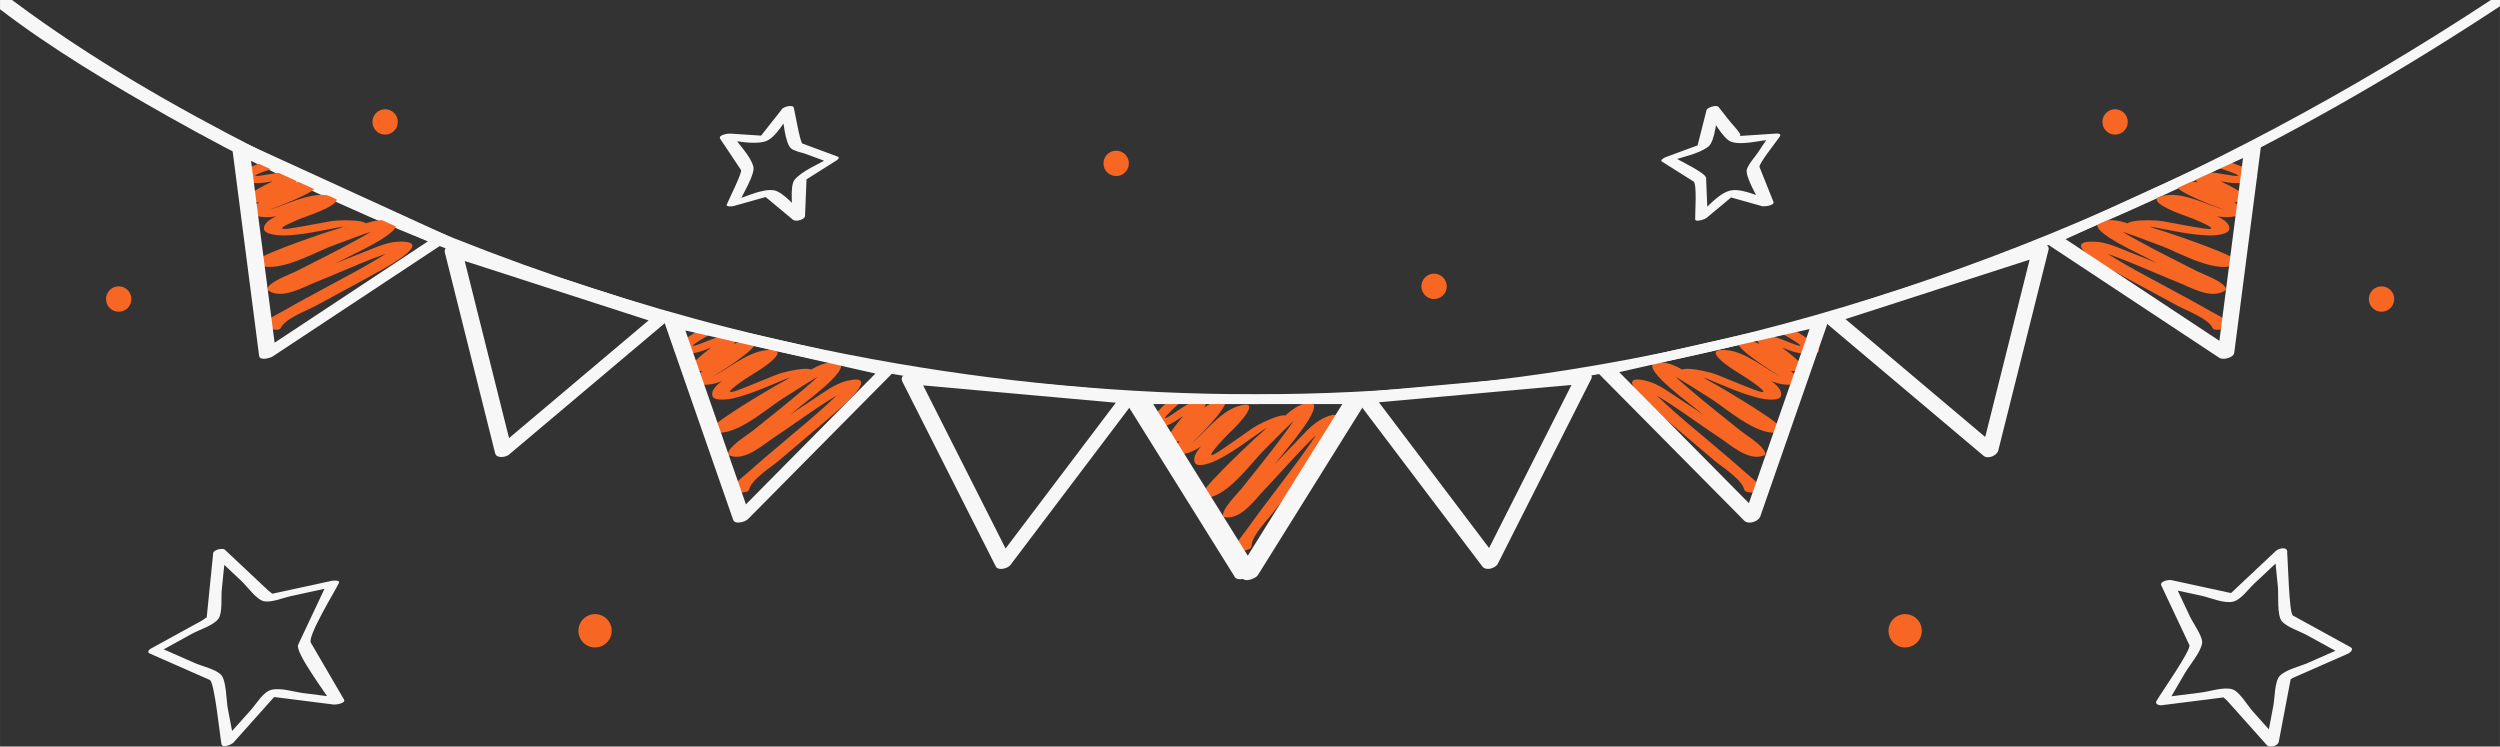 <?xml version="1.0" encoding="UTF-8"?>
<!DOCTYPE svg PUBLIC "-//W3C//DTD SVG 1.1//EN" "http://www.w3.org/Graphics/SVG/1.1/DTD/svg11.dtd">
<!-- Creator: CorelDRAW -->
<svg xmlns="http://www.w3.org/2000/svg" xml:space="preserve" width="79.16mm" height="23.639mm" version="1.1" style="shape-rendering:geometricPrecision; text-rendering:geometricPrecision; image-rendering:optimizeQuality; fill-rule:evenodd; clip-rule:evenodd"
viewBox="0 0 7916 2363.94"
 xmlns:xlink="http://www.w3.org/1999/xlink"
 xmlns:xodm="http://www.corel.com/coreldraw/odm/2003">
 <rect x="0" y="0" width="7916" height="2363.94" fill="#333333" stroke="none"/>
 <defs>
  <style type="text/css">
   <![CDATA[
    .fil1 {fill:#f86624;fill-rule:nonzero}
    .fil0 {fill:#F7F7F7;fill-rule:nonzero}
   ]]>
  </style>
 </defs>
 <g id="Capa_x0020_1">
  <g id="_2708299058096">
   <g>
    <path class="fil0" d="M-0 29.33c166.01,126.84 348.42,235.1 529.67,337.66 475.42,269 983.66,480.36 1507.42,634.73 718.62,211.83 1470.05,304.34 2218.47,271.16 944.77,-41.88 1868.9,-300.52 2717.54,-712.82 326.08,-158.43 640.05,-341.12 942.9,-540.21l0 -19.84 -28.8 0c-885.02,582.24 -1870.73,1004.97 -2920.5,1171.04 -808.59,127.91 -1637.35,94.61 -2436.17,-80.51 -594.24,-130.24 -1170.96,-340.64 -1712.57,-617.19 -267.18,-136.41 -531.2,-288.2 -772.23,-467.63l-7.65 -5.71 -38.08 0 0 29.32z"/>
    <path class="fil1" d="M3703.11 1266.66c-7.51,6.47 -100.67,91.43 -56.84,91.56 21.95,0.05 40.85,-6.46 60.4,-16.19 16.05,-7.98 30.75,-18.67 45.48,-28.77 8.86,-6.2 17.73,-12.4 26.64,-18.55 20.04,-11.61 14.82,-11.66 -15.63,-0.18 -7.84,19.66 -111.97,117.75 -36.96,104.04 64.01,-11.7 83.51,-95.88 136.66,-114.18 -11.26,1.07 -22.5,2.16 -33.76,3.25 6.87,6.56 -178.66,167.88 -80.58,149.94 35.76,-6.55 64.02,-30.41 90.93,-53.21 25.26,-21.4 49.06,-44.59 73.7,-66.68 36.46,-32.64 -8.21,-6.87 -8.16,-7.1 -4.42,17.96 -26.44,33.05 -39.21,45.38 -18.02,17.43 -100.66,75.77 -81.57,110.14 9.14,16.46 55.79,-2.56 66.38,-7.77 51.36,-25.15 97.27,-60.46 143.9,-93.23 11.79,-8.28 23.7,-16.41 35.71,-24.41 36.89,-24.59 -7.64,-3.53 -6.39,-7.67 -6.44,21.22 -37.83,43.54 -53.17,58.25 -16.69,16 -191.2,177.83 -165.48,183.49 68.56,15.06 155.25,-107.14 193.08,-145.23 40.72,-40.98 80.99,-82.54 124.12,-121.03 27.83,-24.83 -5.57,-14.73 -16.54,6.78 -11.74,23 -28.47,43.98 -43.71,64.71 -41.76,56.91 -86.86,111.37 -130.53,166.79 -11.79,14.98 -64.65,65.79 -58.67,87.96 0.91,3.35 6.84,3.19 9.16,3.42 49.47,4.79 91.56,-56.09 120.35,-86.17 69.83,-72.98 135.59,-153.56 213.79,-217.9 -33.44,27.51 -19.63,-11.14 -35.55,20.64 -8.56,17.12 -20.07,32.97 -30.81,48.75 -32.1,47.2 -67.17,92.47 -101.57,137.99 -33.99,44.93 -68.23,89.73 -100.91,135.64 -12.2,17.13 -37.17,43.73 -37.05,66.44 0.04,8.03 52.62,0.52 52.54,-14.08 -0.16,-33.89 53.88,-86.43 72.41,-111.46 46.19,-62.42 93.89,-123.68 139.68,-186.37 19.41,-26.58 115.56,-156.89 13.75,-106.47 -36.25,17.95 -65.78,55.02 -93.51,83.31 -51.07,52.12 -100.25,106.06 -150.7,158.76 -16.36,17.1 -32.92,34 -50.29,50.08 -18.93,17.54 26.91,9.58 33.62,-4.06 3.7,-7.52 9.22,-14.49 13.99,-21.31 40.24,-57.61 86.72,-111.23 130.08,-166.53 15.43,-19.64 154.62,-181.77 50.87,-144.75 -34.4,12.27 -62.28,44.81 -87.76,69.27 -52.88,50.78 -103.35,104.02 -155.89,155.16 -17.83,17.38 -36.03,34.37 -55.42,49.97 31.72,-25.54 16.79,9.14 33.35,-14.22 8.71,-12.32 21.06,-23.19 31.72,-33.82 52.24,-52.05 109.61,-98.73 161.17,-151.51 77.84,-79.62 -52.9,-20.78 -82.9,-0.23 -35.78,24.5 -70.72,50.12 -107,73.92 -66.46,43.61 19.72,-46.39 38.56,-63.93 20,-18.62 103.83,-105.56 21.33,-79.03 -58.89,18.93 -105.01,84.67 -152.07,122.3 13.33,-10.64 126.69,-123.46 110.81,-138.62 -6.64,-6.35 -26.98,0.91 -33.77,3.25 -41.29,14.21 -70.83,59.24 -100.52,88.93 -43.07,43.09 15.96,-5.71 31.01,-24.77 11.63,-14.73 47.75,-45.72 42.6,-67.16 -0.76,-3.17 -7,-3.5 -9.16,-3.42 -32.79,1.08 -56.72,17.62 -83.04,35.9 -81.86,56.84 -7.11,-12.78 24.81,-40.35 10.88,-9.41 -38.14,-3.75 -47.48,4.34z"/>
    <path class="fil0" d="M3968.54 1249.41c-115.65,0 -231.3,0 -346.93,0 -10.66,0 -45.17,8.43 -34.57,25.41 115.63,185.39 231.28,370.77 346.93,556.14 8.63,13.86 42.47,0.61 48.87,-9.68 115.63,-185.37 231.28,-370.75 346.91,-556.13 6.48,-10.41 -5.46,-15.74 -14.32,-15.74 -115.63,0 -231.26,0 -346.89,0 -19.88,0 -55.9,30.16 -20.37,30.16 115.65,0 231.28,0 346.92,0 -4.78,-5.24 -9.55,-10.49 -14.32,-15.72 -115.63,185.35 -231.28,370.75 -346.91,556.13 16.29,-3.23 32.59,-6.46 48.88,-9.69 -115.63,-185.37 -231.28,-370.75 -346.93,-556.13 -11.52,8.45 -23.03,16.94 -34.55,25.41 115.63,0 231.28,0 346.91,0 19.87,0 55.9,-30.16 20.37,-30.16z"/>
    <path class="fil0" d="M3236.24 1209.67c-115.18,-10.37 -230.35,-20.72 -345.53,-31.08 -15.96,-1.45 -43.29,10.3 -33.33,30 98.56,194.98 197.11,389.98 295.67,584.98 7.64,15.09 38.38,5.97 45.98,-4.08 131.78,-174.27 263.57,-348.54 395.36,-522.82 9.18,-12.14 2.3,-24.55 -12.66,-25.91 -115.16,-10.35 -230.33,-20.73 -345.49,-31.09 -25.03,-2.24 -54.06,33.95 -18.48,37.17 115.18,10.37 230.33,20.72 345.51,31.08 -4.23,-8.64 -8.43,-17.27 -12.64,-25.9 -131.79,174.26 -263.58,348.54 -395.37,522.8 15.35,-1.34 30.67,-2.72 45.98,-4.08 -98.55,-194.99 -197.11,-390 -295.68,-584.99 -11.1,10 -22.21,19.99 -33.33,30 115.17,10.36 230.35,20.73 345.53,31.09 25.02,2.24 54.06,-33.97 18.48,-37.17z"/>
    <path class="fil1" d="M2220.83 1041.58c-8.74,4.68 -118.37,66.96 -75.66,76.76 21.39,4.9 41.28,2.73 62.5,-2.46 17.41,-4.22 34.11,-11.41 50.71,-18.01 10,-4.1 20.03,-8.17 30.06,-12.21 22.11,-6.88 17.03,-8.1 -15.2,-3.62 -11.98,17.43 -135.19,90.11 -59.01,93.3 65,2.72 102.61,-75.08 158.5,-81.19 -11.22,-1.43 -22.43,-2.86 -33.66,-4.28 5.26,7.91 -211.3,124.29 -111.67,128.44 36.32,1.52 69.13,-15.53 100.42,-31.81 29.37,-15.31 57.7,-32.66 86.61,-48.77 42.76,-23.79 -6.5,-8.5 -6.4,-8.7 -8.28,16.52 -33.09,26.38 -48.27,35.58 -21.43,13 -114.88,51.68 -103.87,89.42 5.29,18.07 54.99,9.82 66.47,7.1 55.63,-13.21 108.21,-37.51 160.92,-59.18 13.33,-5.49 26.76,-10.77 40.23,-15.92 41.4,-15.85 -6.67,-5.13 -4.55,-8.91 -10.94,19.28 -46.5,34.13 -64.71,45.07 -19.8,11.93 -225.75,131.24 -201.9,142.43 63.53,29.83 175.06,-70.22 220.36,-99 48.77,-30.99 97.21,-62.63 147.77,-90.64 32.64,-18.06 -2.18,-15.59 -17.61,2.94 -16.52,19.86 -37.49,36.62 -56.91,53.48 -53.3,46.26 -109.32,89.45 -164.14,133.88 -14.82,11.96 -77.6,49.87 -76.64,72.81 0.14,3.48 5.95,4.62 8.18,5.35 47.19,15.59 101.67,-34.48 136.39,-57.46 84.22,-55.76 166.16,-119.83 256.63,-165.33 -38.69,19.46 -16.68,-15.18 -39.22,12.29 -12.14,14.8 -26.86,27.73 -40.81,40.75 -41.74,38.92 -85.92,75.35 -129.56,112.15 -43.06,36.32 -86.32,72.47 -128.35,110.01 -15.69,14.02 -45.9,34.45 -50.8,56.61 -1.74,7.86 51.21,12.14 54.35,-2.11 7.31,-33.11 71.63,-72.4 95.23,-92.73 58.83,-50.67 118.89,-99.89 177.38,-150.94 24.79,-21.65 147.35,-127.49 36.9,-100.8 -39.31,9.51 -76.29,39.14 -109.57,60.61 -61.31,39.56 -121.2,81.3 -182.04,121.58 -19.75,13.06 -39.61,25.9 -60.1,37.72 -22.34,12.93 24.12,15.31 33.68,3.47 5.28,-6.52 12.18,-12.08 18.33,-17.7 52,-47.3 109.15,-89.36 163.67,-133.68 19.37,-15.76 190.93,-143.16 81.57,-129.97 -36.27,4.38 -70.63,29.96 -100.9,48.2 -62.79,37.85 -123.77,78.61 -186.31,116.92 -21.2,12.98 -42.7,25.55 -65.08,36.48 36.58,-17.89 14.36,12.63 35.67,-6.5 11.23,-10.09 25.66,-17.96 38.41,-25.99 62.46,-39.23 128.69,-72.09 190.64,-112.15 93.5,-60.5 -47.01,-31.97 -80.79,-18.55 -40.3,15.99 -80.05,33.26 -120.69,48.47 -74.46,27.86 29.47,-40.89 51.72,-53.82 23.63,-13.77 124.57,-80.05 38.26,-72.4 -61.62,5.46 -121.1,59.39 -175.31,85.73 15.36,-7.46 150.81,-92.46 138.68,-110.75 -5.08,-7.66 -26.53,-5.07 -33.68,-4.29 -43.4,4.75 -82.15,42.13 -117.66,64.55 -51.52,32.52 16.81,-2.05 35.71,-17.32 14.6,-11.79 56.68,-34.06 56.38,-56.11 -0.03,-3.25 -6.05,-4.93 -8.18,-5.35 -32.2,-6.17 -59.21,4.68 -88.91,16.7 -92.4,37.36 -4.12,-14.04 33.1,-33.9 12.69,-6.76 -36.37,-12.06 -47.27,-6.25z"/>
    <path class="fil0" d="M2486.13 1080.73c-112.78,-25.53 -225.58,-51.06 -338.36,-76.58 -10.25,-2.32 -48.44,4.06 -42.15,22.12 71.85,206.35 143.72,412.67 215.57,619.01 6.1,17.5 38.67,7.09 47.57,-1.9 153.72,-155.28 307.41,-310.57 461.12,-465.82 7.82,-7.89 6.01,-17.65 -5.4,-20.22 -112.78,-25.54 -225.57,-51.07 -338.35,-76.61 -18.08,-4.08 -62.2,23.29 -31.74,30.18 112.79,25.53 225.55,51.07 338.35,76.6 -1.81,-6.74 -3.62,-13.47 -5.42,-20.22 -153.71,155.28 -307.43,310.55 -461.14,465.82 15.85,-0.63 31.72,-1.27 47.57,-1.9 -71.85,-206.34 -143.72,-412.67 -215.57,-619.03 -14.06,7.39 -28.1,14.76 -42.15,22.14 112.78,25.54 225.58,51.07 338.36,76.59 18.07,4.1 62.21,-23.27 31.74,-30.18z"/>
    <path class="fil0" d="M1780.24 881.74c-110.05,-35.55 -220.1,-71.09 -330.14,-106.62 -13.97,-4.52 -46.65,3.99 -41.56,24.32 53.07,211.95 106.14,423.89 159.23,635.84 4.35,17.39 33.62,12.82 43.55,4.44 167.02,-140.88 334.04,-281.75 501.05,-422.62 10.25,-8.63 13.89,-23.61 -2.02,-28.75 -110.04,-35.54 -220.08,-71.09 -330.11,-106.61 -21.78,-7.04 -62,24.41 -30.57,34.56 110.04,35.53 220.08,71.08 330.13,106.62 -0.68,-9.59 -1.34,-19.17 -2.02,-28.76 -167,140.87 -334.03,281.73 -501.03,422.6 14.52,1.49 29.04,2.98 43.56,4.44 -53.07,-211.94 -106.14,-423.89 -159.22,-635.83 -13.85,8.1 -27.7,16.21 -41.56,24.32 110.05,35.52 220.1,71.09 330.14,106.61 21.79,7.02 62.01,-24.42 30.57,-34.56z"/>
    <path class="fil1" d="M845.06 509.91c-9.53,2.78 -129.59,41.26 -89.79,59.61 19.93,9.2 39.85,11.14 61.67,10.41 17.91,-0.58 35.73,-4.15 53.31,-7.23 10.65,-1.96 21.31,-3.88 31.95,-5.79 23.05,-2.21 18.33,-4.44 -14.14,-6.67 -15.3,14.63 -150.81,60.51 -76.89,79.25 63.07,15.97 115.82,-52.49 171.79,-46.99 -10.69,-3.7 -21.38,-7.4 -32.06,-11.1 3.51,8.83 -232.32,78.34 -135.65,102.83 35.25,8.94 70.86,-1.02 104.81,-10.54 31.89,-8.96 63.17,-20.15 94.78,-29.98 46.71,-14.54 -4.62,-9.68 -4.48,-9.84 -11.49,14.49 -37.79,19.06 -54.55,24.93 -23.63,8.34 -123.04,27.04 -119.99,66.23 1.47,18.79 51.79,20.87 63.6,20.57 57.16,-1.53 113.6,-14.53 169.63,-24.94 14.19,-2.65 28.41,-5.06 42.66,-7.34 43.74,-7.02 -5.5,-6.39 -2.64,-9.63 -14.65,16.61 -52.51,23.86 -72.59,30.85 -21.8,7.61 -247.84,82.16 -226.8,98.03 56.09,42.2 185.74,-32.86 235.98,-51.74 54.1,-20.33 108,-41.38 163.21,-58.43 35.65,-10.99 1.08,-15.72 -17.83,-0.73 -20.24,16.05 -44.19,28.15 -66.66,40.67 -61.66,34.36 -125.33,65.13 -188.11,97.38 -16.96,8.69 -86.16,32.92 -89.94,55.57 -0.57,3.43 4.89,5.74 6.92,6.93 42.99,24.91 106.57,-12.92 145.28,-28.3 93.86,-37.32 187.18,-83.24 285.07,-109.21 -41.88,11.1 -13.22,-18.3 -40.92,3.99 -14.91,11.99 -31.98,21.62 -48.3,31.51 -48.83,29.54 -99.54,56.14 -149.8,83.2 -49.59,26.75 -99.34,53.24 -148.17,81.39 -18.23,10.48 -51.98,24.3 -61.33,44.99 -3.31,7.33 47.64,22.38 53.64,9.07 13.95,-30.89 84.95,-56.18 112.23,-71.24 67.93,-37.53 136.82,-73.4 204.54,-111.38 28.7,-16.1 170.33,-94.58 56.78,-91.08 -40.43,1.24 -82.7,22.67 -119.66,36.87 -68.13,26.12 -135.3,54.72 -203.1,81.65 -22.01,8.76 -44.08,17.24 -66.57,24.63 -24.52,8.07 20.47,19.91 32.26,10.28 6.48,-5.3 14.39,-9.32 21.57,-13.55 60.58,-35.67 125.15,-65.08 187.59,-97.3 22.2,-11.45 216.21,-100.99 106.48,-110.49 -36.39,-3.14 -75.28,14.85 -108.63,26.5 -69.2,24.17 -137.26,51.59 -206.32,76.23 -23.42,8.37 -47.05,16.27 -71.18,22.38 39.46,-10.02 11.48,15.29 36.24,0.93 13.05,-7.57 28.8,-12.32 42.93,-17.54 69.17,-25.59 140.73,-44.19 209.59,-70.71 103.91,-40.04 -39.47,-40.93 -75.29,-34.73 -42.72,7.4 -85.17,16.16 -128.05,22.71 -78.59,12.02 37.22,-33.97 61.64,-42.08 25.95,-8.61 138.34,-52.78 52.29,-63 -61.42,-7.29 -130.7,33.32 -189.16,47.97 16.56,-4.15 166.57,-59.57 158.45,-79.98 -3.43,-8.54 -24.93,-10.38 -32.08,-11.09 -43.46,-4.25 -89.05,24.39 -128.4,39.06 -57.1,21.25 16.87,1.43 38.49,-9.63 16.7,-8.54 62.46,-21.73 66.69,-43.36 0.62,-3.21 -4.92,-6.08 -6.91,-6.91 -30.26,-12.66 -58.92,-7.57 -90.46,-1.89 -98.09,17.61 -1.15,-14.58 39.36,-26.38 13.81,-4.03 -33.12,-19.26 -44.98,-15.82z"/>
    <path class="fil0" d="M1098.81 600.82c-105.16,-48.11 -210.31,-96.21 -315.47,-144.3 -13.38,-6.13 -49.68,-0.09 -47.03,20.33 28.03,216.68 56.07,433.38 84.12,650.06 2.14,16.64 35.5,6.6 42.83,1.76 182.28,-120.48 364.55,-240.95 546.83,-361.42 6.94,-4.59 16.01,-16.69 4.19,-22.09 -105.15,-48.11 -210.31,-96.23 -315.47,-144.34 -16.68,-7.63 -64.52,16.07 -41.51,26.59 105.16,48.11 210.31,96.22 315.47,144.34 1.39,-7.37 2.78,-14.73 4.19,-22.09 -182.28,120.49 -364.56,240.94 -546.83,361.42 14.28,0.58 28.56,1.17 42.84,1.75 -28.04,-216.68 -56.07,-433.37 -84.12,-650.05 -15.67,6.76 -31.35,13.55 -47.02,20.33 105.16,48.11 210.31,96.2 315.47,144.3 16.7,7.63 64.53,-16.05 41.51,-26.59z"/>
    <path class="fil0" d="M3925.79 1277.3c89.14,0 178.29,0 267.42,0 20.51,0 41.01,0 61.52,0 30.63,0 -0.87,-3.35 3.28,-9.99 -15.87,25.46 -31.75,50.92 -47.64,76.37 -99.33,159.22 -198.62,318.41 -297.94,477.62 16.81,-2.58 33.62,-5.13 50.41,-7.71 -115.63,-185.37 -231.26,-370.77 -346.91,-556.14 -12.34,6.61 -24.7,13.23 -37.04,19.85 115.62,0 231.27,0 346.9,0 16.89,0 56.85,-25.61 21.56,-25.61 -115.63,0 -231.28,0 -346.9,0 -4.93,0 -44.13,8.51 -37.05,19.85 115.63,185.37 231.26,370.75 346.9,556.12 8.31,13.33 43.35,3.61 50.4,-7.7 115.63,-185.38 231.28,-370.76 346.93,-556.15 6.25,-10.01 -5.32,-12.12 -13.35,-12.12 -115.65,0 -231.3,0 -346.93,0 -16.9,0 -56.87,25.61 -21.56,25.61z"/>
    <path class="fil0" d="M4665.45 1246.91c115.16,-10.38 230.34,-20.73 345.53,-31.09 -7.54,-7.12 -15.07,-14.23 -22.58,-21.36 -98.54,194.99 -197.11,389.99 -295.67,584.98 16.39,-2.89 32.75,-5.8 49.15,-8.7 -131.8,-174.28 -263.58,-348.54 -395.35,-522.8 -8.85,10.01 -17.74,20.04 -26.61,30.07 115.2,-10.38 230.34,-20.75 345.53,-31.1 28.98,-2.61 40.9,-40.55 4.95,-37.31 -115.14,10.36 -230.33,20.73 -345.49,31.09 -12,1.09 -38.59,14.18 -26.59,30.06 131.79,174.28 263.56,348.54 395.35,522.82 11.48,15.18 41.62,6.19 49.13,-8.7 98.58,-195.01 197.15,-390 295.69,-585.01 7.53,-14.88 -10.73,-22.41 -22.56,-21.36 -115.17,10.37 -230.33,20.73 -345.53,31.1 -28.98,2.61 -40.89,40.54 -4.95,37.31z"/>
    <path class="fil1" d="M5674.1 1041.58c8.73,4.68 118.36,66.96 75.65,76.76 -21.38,4.9 -41.29,2.73 -62.49,-2.46 -17.39,-4.22 -34.11,-11.41 -50.71,-18.01 -10.01,-4.1 -20.04,-8.17 -30.09,-12.21 -22.08,-6.88 -17.01,-8.1 15.22,-3.62 11.97,17.43 135.2,90.11 59.02,93.3 -65,2.72 -102.61,-75.08 -158.51,-81.19 11.23,-1.43 22.44,-2.86 33.64,-4.28 -5.24,7.91 211.33,124.29 111.7,128.44 -36.31,1.52 -69.15,-15.53 -100.42,-31.81 -29.38,-15.31 -57.7,-32.66 -86.61,-48.77 -42.74,-23.79 6.49,-8.5 6.4,-8.7 8.27,16.52 33.06,26.38 48.26,35.58 21.42,13 114.9,51.68 103.88,89.42 -5.3,18.07 -54.99,9.82 -66.48,7.1 -55.63,-13.21 -108.2,-37.51 -160.92,-59.18 -13.33,-5.49 -26.73,-10.77 -40.22,-15.92 -41.41,-15.85 6.69,-5.13 4.53,-8.91 10.96,19.28 46.52,34.13 64.74,45.07 19.79,11.93 225.73,131.24 201.9,142.43 -63.55,29.83 -175.09,-70.22 -220.38,-99 -48.76,-30.99 -97.2,-62.63 -147.76,-90.64 -32.64,-18.06 2.17,-15.59 17.61,2.94 16.52,19.86 37.48,36.62 56.89,53.48 53.32,46.26 109.34,89.45 164.16,133.88 14.82,11.96 77.58,49.87 76.64,72.81 -0.15,3.48 -5.97,4.62 -8.2,5.35 -47.17,15.59 -101.65,-34.48 -136.38,-57.46 -84.22,-55.76 -166.14,-119.83 -256.63,-165.33 38.7,19.46 16.67,-15.18 39.25,12.29 12.11,14.8 26.84,27.73 40.8,40.75 41.71,38.92 85.93,75.35 129.54,112.15 43.05,36.32 86.34,72.47 128.36,110.01 15.69,14.02 45.9,34.45 50.8,56.61 1.75,7.86 -51.2,12.14 -54.35,-2.11 -7.31,-33.11 -71.64,-72.4 -95.25,-92.73 -58.79,-50.67 -118.88,-99.89 -177.36,-150.94 -24.79,-21.65 -147.33,-127.49 -36.91,-100.8 39.32,9.51 76.3,39.14 109.58,60.61 61.3,39.56 121.19,81.3 182.04,121.58 19.74,13.06 39.6,25.9 60.08,37.72 22.36,12.93 -24.1,15.31 -33.66,3.47 -5.26,-6.52 -12.17,-12.08 -18.33,-17.7 -52,-47.3 -109.18,-89.36 -163.67,-133.68 -19.39,-15.76 -190.93,-143.16 -81.58,-129.97 36.27,4.38 70.64,29.96 100.91,48.2 62.76,37.85 123.75,78.61 186.28,116.92 21.2,12.98 42.75,25.55 65.09,36.48 -36.56,-17.89 -14.35,12.63 -35.66,-6.5 -11.22,-10.09 -25.65,-17.96 -38.4,-25.99 -62.46,-39.23 -128.69,-72.09 -190.64,-112.15 -93.51,-60.5 46.99,-31.97 80.81,-18.55 40.27,15.99 80.05,33.26 120.67,48.47 74.45,27.86 -29.47,-40.89 -51.72,-53.82 -23.61,-13.77 -124.57,-80.05 -38.27,-72.4 61.63,5.46 121.13,59.39 175.31,85.73 -15.36,-7.46 -150.81,-92.46 -138.65,-110.75 5.05,-7.66 26.49,-5.07 33.64,-4.29 43.41,4.75 82.16,42.13 117.66,64.55 51.54,32.52 -16.8,-2.05 -35.69,-17.32 -14.6,-11.79 -56.68,-34.06 -56.38,-56.11 0.03,-3.25 6.05,-4.93 8.15,-5.35 32.25,-6.17 59.24,4.68 88.96,16.7 92.36,37.36 4.1,-14.04 -33.13,-33.9 -12.68,-6.76 36.37,-12.06 47.28,-6.25z"/>
    <path class="fil0" d="M5428.51 1110.13c112.78,-25.53 225.54,-51.07 338.34,-76.6 -10.06,-3.78 -20.13,-7.55 -30.19,-11.32 -71.85,206.34 -143.7,412.69 -215.57,619.01 16.9,-4.52 33.8,-9.05 50.69,-13.56 -153.72,-155.28 -307.43,-310.55 -461.13,-465.83 -6.83,8.29 -13.67,16.6 -20.49,24.91 112.76,-25.56 225.55,-51.08 338.35,-76.61 32.24,-7.31 24.14,-35.8 -7.69,-28.6 -112.79,25.54 -225.55,51.05 -338.33,76.59 -7.47,1.7 -31.32,13.96 -20.47,24.9 153.69,155.27 307.4,310.54 461.14,465.82 13.02,13.2 44.95,2.77 50.65,-13.59 71.87,-206.34 143.72,-412.66 215.55,-619 5.26,-15.09 -23.86,-12.73 -30.18,-11.32 -112.76,25.53 -225.56,51.07 -338.36,76.6 -32.25,7.31 -24.14,35.8 7.69,28.6z"/>
    <path class="fil0" d="M6134.63 916.43c110.05,-35.54 220.1,-71.09 330.16,-106.62 -10.43,-5.07 -20.84,-10.17 -31.25,-15.25 -53.08,211.95 -106.16,423.91 -159.23,635.84 15.65,-5.68 31.27,-11.34 46.92,-17.03 -167.01,-140.86 -334.03,-281.73 -501.04,-422.6 -5.22,10.75 -10.46,21.5 -15.67,32.26 110.03,-35.53 220.07,-71.07 330.11,-106.6 31.58,-10.21 22.75,-45.18 -9.33,-34.82 -110.03,35.54 -220.07,71.07 -330.12,106.62 -13.56,4.38 -31.35,19.04 -15.66,32.28 167,140.85 334.01,281.73 501.03,422.6 14.29,12.06 42.78,-0.47 46.92,-17.03 53.06,-211.94 106.16,-423.89 159.22,-635.83 3.99,-15.98 -21.92,-18.27 -31.24,-15.26 -110.05,35.55 -220.11,71.07 -330.15,106.62 -31.56,10.19 -22.74,45.18 9.33,34.82z"/>
    <path class="fil1" d="M7049.86 509.91c9.54,2.78 129.59,41.26 89.79,59.61 -19.91,9.2 -39.85,11.14 -61.68,10.41 -17.88,-0.58 -35.7,-4.15 -53.3,-7.23 -10.64,-1.96 -21.29,-3.88 -31.95,-5.79 -23.05,-2.21 -18.32,-4.44 14.14,-6.67 15.31,14.63 150.81,60.51 76.88,79.25 -63.04,15.97 -115.81,-52.49 -171.78,-46.99 10.7,-3.7 21.38,-7.4 32.05,-11.1 -3.5,8.83 232.33,78.34 135.67,102.83 -35.26,8.94 -70.86,-1.02 -104.82,-10.54 -31.87,-8.96 -63.17,-20.15 -94.78,-29.98 -46.72,-14.54 4.62,-9.68 4.5,-9.84 11.48,14.49 37.77,19.06 54.55,24.93 23.63,8.34 123.01,27.04 119.96,66.23 -1.45,18.79 -51.77,20.87 -63.58,20.57 -57.16,-1.53 -113.6,-14.53 -169.64,-24.94 -14.19,-2.65 -28.41,-5.06 -42.65,-7.34 -43.74,-7.02 5.5,-6.39 2.63,-9.63 14.65,16.61 52.5,23.86 72.6,30.85 21.81,7.61 247.83,82.16 226.78,98.03 -56.06,42.2 -185.74,-32.86 -235.96,-51.74 -54.12,-20.33 -108,-41.38 -163.2,-58.43 -35.67,-10.99 -1.11,-15.72 17.81,-0.73 20.24,16.05 44.22,28.15 66.66,40.67 61.65,34.36 125.33,65.13 188.1,97.38 16.98,8.69 86.18,32.92 89.95,55.57 0.58,3.43 -4.9,5.74 -6.93,6.93 -42.96,24.91 -106.56,-12.92 -145.26,-28.3 -93.86,-37.32 -187.19,-83.24 -285.06,-109.21 41.85,11.1 13.2,-18.3 40.89,3.99 14.93,11.99 31.99,21.62 48.33,31.51 48.82,29.54 99.53,56.14 149.76,83.2 49.62,26.75 99.36,53.24 148.2,81.39 18.23,10.48 51.96,24.3 61.32,44.99 3.33,7.33 -47.64,22.38 -53.63,9.07 -13.96,-30.89 -84.98,-56.18 -112.22,-71.24 -67.97,-37.53 -136.83,-73.4 -204.57,-111.38 -28.69,-16.1 -170.32,-94.58 -56.77,-91.08 40.44,1.24 82.71,22.67 119.67,36.87 68.13,26.12 135.3,54.72 203.09,81.65 22,8.76 44.09,17.24 66.56,24.63 24.54,8.07 -20.48,19.91 -32.24,10.28 -6.49,-5.3 -14.4,-9.32 -21.58,-13.55 -60.58,-35.67 -125.16,-65.08 -187.58,-97.3 -22.21,-11.45 -216.2,-100.99 -106.47,-110.49 36.36,-3.14 75.27,14.85 108.63,26.5 69.19,24.17 137.23,51.59 206.31,76.23 23.41,8.37 47.02,16.27 71.2,22.38 -39.48,-10.02 -11.48,15.29 -36.25,0.93 -13.06,-7.57 -28.8,-12.32 -42.95,-17.54 -69.15,-25.59 -140.73,-44.19 -209.57,-70.71 -103.93,-40.04 39.44,-40.93 75.28,-34.73 42.72,7.4 85.16,16.16 128.05,22.71 78.6,12.02 -37.23,-33.97 -61.64,-42.08 -25.95,-8.61 -138.35,-52.78 -52.3,-63 61.44,-7.29 130.72,33.32 189.17,47.97 -16.58,-4.15 -166.6,-59.57 -158.43,-79.98 3.39,-8.54 24.9,-10.38 32.04,-11.09 43.47,-4.25 89.05,24.39 128.4,39.06 57.11,21.25 -16.85,1.43 -38.49,-9.63 -16.7,-8.54 -62.45,-21.73 -66.66,-43.36 -0.65,-3.21 4.91,-6.08 6.89,-6.91 30.25,-12.66 58.91,-7.57 90.48,-1.89 98.07,17.61 1.12,-14.58 -39.36,-26.38 -13.82,-4.03 33.12,-19.26 44.96,-15.82z"/>
    <path class="fil0" d="M6827.54 626.03c105.15,-48.09 210.31,-96.21 315.48,-144.3 -12.35,-2.97 -24.68,-5.97 -37.03,-8.94 -28.05,216.7 -56.09,433.37 -84.13,650.05 15.73,-5.42 31.41,-10.84 47.12,-16.26 -182.28,-120.47 -364.55,-240.95 -546.81,-361.42 -3.36,8.42 -6.73,16.81 -10.09,25.21 105.17,-48.11 210.32,-96.23 315.46,-144.34 33.17,-15.16 2.96,-34.94 -21.36,-23.83 -105.15,48.12 -210.29,96.23 -315.46,144.34 -9.61,4.41 -23.47,16.36 -10.07,25.21 182.26,120.47 364.54,240.94 546.82,361.41 11.78,7.78 45.01,-0.12 47.11,-16.28 28.04,-216.68 56.07,-433.36 84.11,-650.05 2.34,-18 -28.22,-12.95 -37.03,-8.93 -105.16,48.1 -210.31,96.21 -315.48,144.3 -33.15,15.18 -2.94,34.97 21.36,23.83z"/>
   </g>
   <path class="fil0" d="M676.36 1756.92c29.77,27.98 59.54,55.97 89.31,83.95 16.3,15.33 46.7,58.41 70.1,62.93 24.63,4.73 60.43,-10.88 83.73,-15.92 45.48,-9.87 90.94,-19.74 136.41,-29.6 -7.41,-2.34 -14.82,-4.68 -22.24,-7.02 -29.87,63.4 -59.74,126.8 -89.61,190.2 -11.07,23.5 90.34,157.76 105.87,184.38 10.61,-5.26 21.22,-10.52 31.82,-15.78 -40.53,-5.13 -81.06,-10.28 -121.6,-15.41 -29.3,-3.72 -71.95,-18.06 -101.66,-10.1 -25.47,6.82 -46.78,44.05 -62.81,62 -30.99,34.71 -61.98,69.42 -92.98,104.14 12.68,-1.69 25.34,-3.36 38.01,-5.03 -6.53,-34.42 -13.08,-68.84 -19.64,-103.28 -4.24,-22.36 -4.44,-88.77 -21.03,-105.62 -17.63,-17.92 -60.36,-27.18 -82.85,-37.08 -25.29,-11.12 -50.6,-22.28 -75.89,-33.41 -7.34,-3.23 -14.7,-6.45 -22.05,-9.7 -22,-9.69 0.22,-1.2 -16.17,7.82 35.27,-19.37 70.54,-38.74 105.8,-58.11 22.06,-12.13 67.76,-26.04 83.01,-47.53 12.88,-18.18 8.02,-68.73 10.17,-90.06 4.1,-40.64 8.2,-81.3 12.3,-121.96 1.57,-15.5 -38.05,-7.86 -39.36,5.11 -6.98,69.1 -13.95,138.21 -20.93,207.32 0.88,-8.7 -0.61,-1.92 -15.92,6.5 -22.96,12.6 -45.92,25.22 -68.88,37.83 -30.72,16.86 -61.44,33.73 -92.15,50.6 -5.24,2.86 -12.06,11.24 -3.57,14.98 63.59,28 127.15,55.98 190.73,83.96 15.02,6.62 31.24,172.77 37.04,203.19 2.79,14.71 32.92,0.69 38.01,-5.01 46.67,-52.26 93.35,-104.55 140.04,-156.83 -10.15,3.41 -20.29,6.82 -30.44,10.22 69.52,8.82 139.05,17.65 208.58,26.46 5.1,0.66 38.58,-4.2 31.83,-15.77 -34.98,-60.01 -69.95,-120.02 -104.95,-180.03 -11.85,-20.35 76.09,-162.46 88.65,-189.09 4.87,-10.36 -19.04,-7.72 -22.24,-7.02 -67.89,14.72 -135.77,29.45 -203.65,44.17 22.35,-4.84 17.85,1.2 -0.28,-15.83 -19.09,-17.95 -38.18,-35.89 -57.27,-53.84 -25.54,-24 -51.06,-48.01 -76.59,-72 -9.93,-9.32 -46.96,5.57 -36.65,15.27z"/>
   <path class="fil0" d="M2473.87 351.16c6.64,26.2 11.05,101.39 30.85,118.58 10.83,9.4 33.84,12.99 46.94,17.83 15.34,5.69 30.7,11.37 46.06,17.04 22.92,8.51 10.39,5.57 25.01,-3.64 -31.72,20 -82.37,39.32 -106.62,68.01 -16.86,19.97 -5.38,98.29 -6.45,125.02 12.69,-4.17 25.42,-8.34 38.11,-12.51 -23.61,-19.68 -67.99,-75.35 -98.49,-79.18 -39.02,-4.9 -93.18,23.46 -130.45,33.93 7.26,1.69 14.5,3.37 21.75,5.06 9.61,-24.08 51.27,-89.91 44.77,-114.07 -9.04,-33.82 -48.44,-72.7 -68.04,-102.08 -10.28,5.55 -20.56,11.08 -30.83,16.63 40.59,2.68 94.94,17.19 134.65,6.54 36.95,-9.88 68.14,-74.59 90.56,-102.97 9.55,-12.11 -29.42,-7.58 -36.22,1.04 -24.86,31.46 -49.72,62.94 -74.59,94.43 10.17,-3.32 20.35,-6.62 30.52,-9.92 -40.04,-2.65 -80.07,-5.3 -120.09,-7.93 -6.46,-0.43 -38.9,4.57 -30.85,16.63 21.93,32.9 43.87,65.78 65.79,98.68 4.98,7.45 -38.42,92.9 -44.84,108.93 -3.76,9.4 18.69,5.93 21.74,5.08 38.05,-10.7 76.12,-21.38 114.18,-32.06 -17.72,4.97 -22.43,-4.23 -7.98,7.81 11.77,9.79 23.56,19.59 35.33,29.4 15.41,12.84 30.83,25.66 46.25,38.5 8.57,7.15 37.63,-0.09 38.13,-12.49 1.58,-39.52 3.18,-79.02 4.77,-118.5 -0.27,6.89 -10.84,9.69 4.21,0.2 12.95,-8.16 25.91,-16.32 38.88,-24.5 16.96,-10.7 33.93,-21.4 50.91,-32.08 4.06,-2.57 13.02,-9.59 4.12,-12.87 -37.07,-13.74 -74.14,-27.46 -111.21,-41.17 -7.2,-2.67 -23.03,-96.48 -27.46,-113.93 -2.88,-11.41 -42.34,-1.03 -39.41,10.56z"/>
   <path class="fil1" d="M1259.58 386.07c0,22.19 -17.99,40.19 -40.18,40.19 -22.2,0 -40.2,-18 -40.2,-40.19 0,-22.2 18,-40.19 40.2,-40.19 22.19,0 40.18,17.99 40.18,40.19z"/>
   <path class="fil1" d="M1936.91 1997.37c0,29.13 -23.61,52.74 -52.72,52.74 -29.14,0 -52.75,-23.61 -52.75,-52.74 0,-29.14 23.61,-52.75 52.75,-52.75 29.11,0 52.72,23.61 52.72,52.75z"/>
   <path class="fil1" d="M415.96 946.9c0,22.17 -18,40.18 -40.16,40.18 -22.21,0 -40.21,-18.01 -40.21,-40.18 0,-22.22 18,-40.21 40.21,-40.21 22.16,0 40.16,17.99 40.16,40.21z"/>
   <path class="fil0" d="M7205.9 1744.88c-50.62,47.57 -101.22,95.14 -151.83,142.7 16.86,-15.84 35,-4.33 0.56,-11.8 -25.59,-5.55 -51.19,-11.1 -76.78,-16.65 -34.26,-7.43 -68.52,-14.87 -102.74,-22.29 -7.2,-1.57 -37.99,3.31 -31.48,17.14 29.62,62.84 59.21,125.69 88.83,188.51 6.89,14.64 -87.16,147.97 -103.99,176.81 -6.18,10.62 8.65,14.74 16.32,13.78 68.9,-8.74 137.81,-17.48 206.72,-26.22 -17.37,2.21 -10.92,-1.07 3.61,15.19 17.47,19.55 34.91,39.1 52.36,58.63 23.34,26.14 46.68,52.29 70.02,78.42 8.99,10.06 35.45,3.3 38.01,-10.19 12.98,-68.23 25.97,-136.47 38.94,-204.69 -2.51,13.16 -10.36,9.48 13.02,-0.82 23.99,-10.55 47.97,-21.11 71.94,-31.66 32.08,-14.11 64.14,-28.24 96.22,-42.35 6.86,-3.03 18.16,-14.07 7.24,-20.08 -60.88,-33.44 -121.78,-66.88 -182.64,-100.3 -12.31,-6.75 -15.32,-173.41 -18.52,-205 -1.55,-15.42 -41.11,-6.29 -39.41,10.55 3.53,34.88 7.04,69.73 10.56,104.61 2.29,22.8 -3.35,89.22 12.08,107.47 16.54,19.56 57.6,32.35 79.58,44.41 35.81,19.68 71.61,39.33 107.43,59.01 2.41,-6.69 4.84,-13.38 7.23,-20.08 -37.37,16.45 -74.79,32.92 -112.18,49.39 -25.15,11.08 -68.15,20.42 -88.14,40.62 -16.66,16.85 -15.95,70.89 -20.09,92.56 -7.64,40.15 -15.27,80.29 -22.9,120.42 12.67,-3.39 25.33,-6.78 38.01,-10.17 -27.22,-30.49 -54.44,-60.96 -81.67,-91.44 -14.9,-16.7 -41.73,-62.8 -64.81,-69.11 -27.22,-7.46 -69.49,6.96 -96.48,10.39 -40.55,5.13 -81.07,10.28 -121.59,15.41 5.41,4.59 10.86,9.18 16.3,13.77 17.64,-30.27 35.29,-60.56 52.95,-90.82 15.25,-26.16 48.73,-63.81 54.19,-94.11 3.57,-19.73 -29.4,-65.41 -37.47,-82.57 -17.42,-36.96 -34.83,-73.92 -52.25,-110.89 -10.48,5.73 -20.96,11.44 -31.46,17.15 39.94,8.67 79.87,17.34 119.79,25.99 27.25,5.91 71.93,25.9 100.52,18.25 24.32,-6.53 47.38,-39.43 64.52,-55.52 33.89,-31.86 67.81,-63.74 101.71,-95.6 17.37,-16.33 -21.39,-19.03 -32.23,-8.82z"/>
   <path class="fil0" d="M5403.55 348.84c-9.72,38.32 -19.42,76.62 -29.14,114.94 1.87,-7.4 17.74,-9.78 -1.51,-2.65 -14.36,5.31 -28.72,10.63 -43.1,15.96 -18.83,6.94 -37.65,13.91 -56.46,20.87 -2.37,0.89 -18.24,9.07 -11.12,13.56 33.47,21.08 66.91,42.17 100.35,63.24 11.44,7.2 4.39,102.43 5.06,119.24 0.47,11.27 31.39,-0.2 35.18,-3.35 30.81,-25.66 61.64,-51.32 92.49,-76.99 -10.48,2.21 -20.95,4.45 -31.41,6.68 38.63,10.84 77.25,21.68 115.86,32.53 6.01,1.69 40.43,-1.94 35.66,-13.89 -14.69,-36.71 -29.36,-73.41 -44.01,-110.12 -3.72,-9.27 53.49,-80.5 64.49,-97 4.82,-7.22 -4.09,-9.49 -10,-9.07 -39.44,2.6 -78.89,5.21 -118.33,7.8 13.16,-0.87 -20.04,-33.75 -28.71,-44.72 -12.42,-15.75 -24.86,-31.49 -37.29,-47.23 -7.12,-8.99 -44.92,4.26 -36.88,14.46 18.08,22.86 50.23,86.14 77.09,95.8 33.15,11.94 91.25,-4.51 126.17,-6.81 -16.43,1.07 -4.45,-14.93 -16.13,2.63 -8.5,12.74 -17.01,25.48 -25.49,38.23 -10.52,15.75 -28.64,34.43 -34.86,52.51 -7.51,21.75 35.57,91.68 44.52,114.09 11.88,-4.64 23.76,-9.26 35.66,-13.89 -36.4,-10.23 -90.68,-38.83 -128.64,-33.08 -39.97,6.06 -81.37,59.45 -111.11,84.2 11.72,-1.12 23.45,-2.23 35.16,-3.33 -1.63,-40.1 -3.23,-80.18 -4.84,-120.26 -0.62,-15.34 -88.01,-56.6 -103.12,-66.12 -3.71,4.52 -7.41,9.05 -11.11,13.57 36.83,-13.64 89.59,-22.35 121.03,-46.17 22.38,-16.98 26.77,-94.27 33.68,-121.55 2.99,-11.78 -36.2,-5.67 -39.14,5.92z"/>
   <path class="fil1" d="M6657.13 386.07c0,22.19 17.99,40.19 40.17,40.19 22.19,0 40.2,-18 40.2,-40.19 0,-22.2 -18.01,-40.19 -40.2,-40.19 -22.18,0 -40.17,17.99 -40.17,40.19z"/>
   <path class="fil1" d="M4500.66 906.69c0,22.2 17.99,40.19 40.17,40.19 22.2,0 40.18,-17.99 40.18,-40.19 0,-22.2 -17.98,-40.19 -40.18,-40.19 -22.18,0 -40.17,17.99 -40.17,40.19z"/>
   <path class="fil1" d="M3494.01 517.29c0,22.2 17.99,40.19 40.17,40.19 22.2,0 40.21,-17.99 40.21,-40.19 0,-22.18 -18.01,-40.17 -40.21,-40.17 -22.18,0 -40.17,17.99 -40.17,40.17z"/>
   <path class="fil1" d="M5979.78 1997.37c0,29.13 23.59,52.74 52.72,52.74 29.14,0 52.77,-23.61 52.77,-52.74 0,-29.14 -23.63,-52.75 -52.77,-52.75 -29.13,0 -52.72,23.61 -52.72,52.75z"/>
   <path class="fil1" d="M7500.74 946.9c0,22.17 17.99,40.18 40.15,40.18 22.21,0 40.21,-18.01 40.21,-40.18 0,-22.22 -18,-40.21 -40.21,-40.21 -22.16,0 -40.15,17.99 -40.15,40.21z"/>
  </g>
 </g>
</svg>
